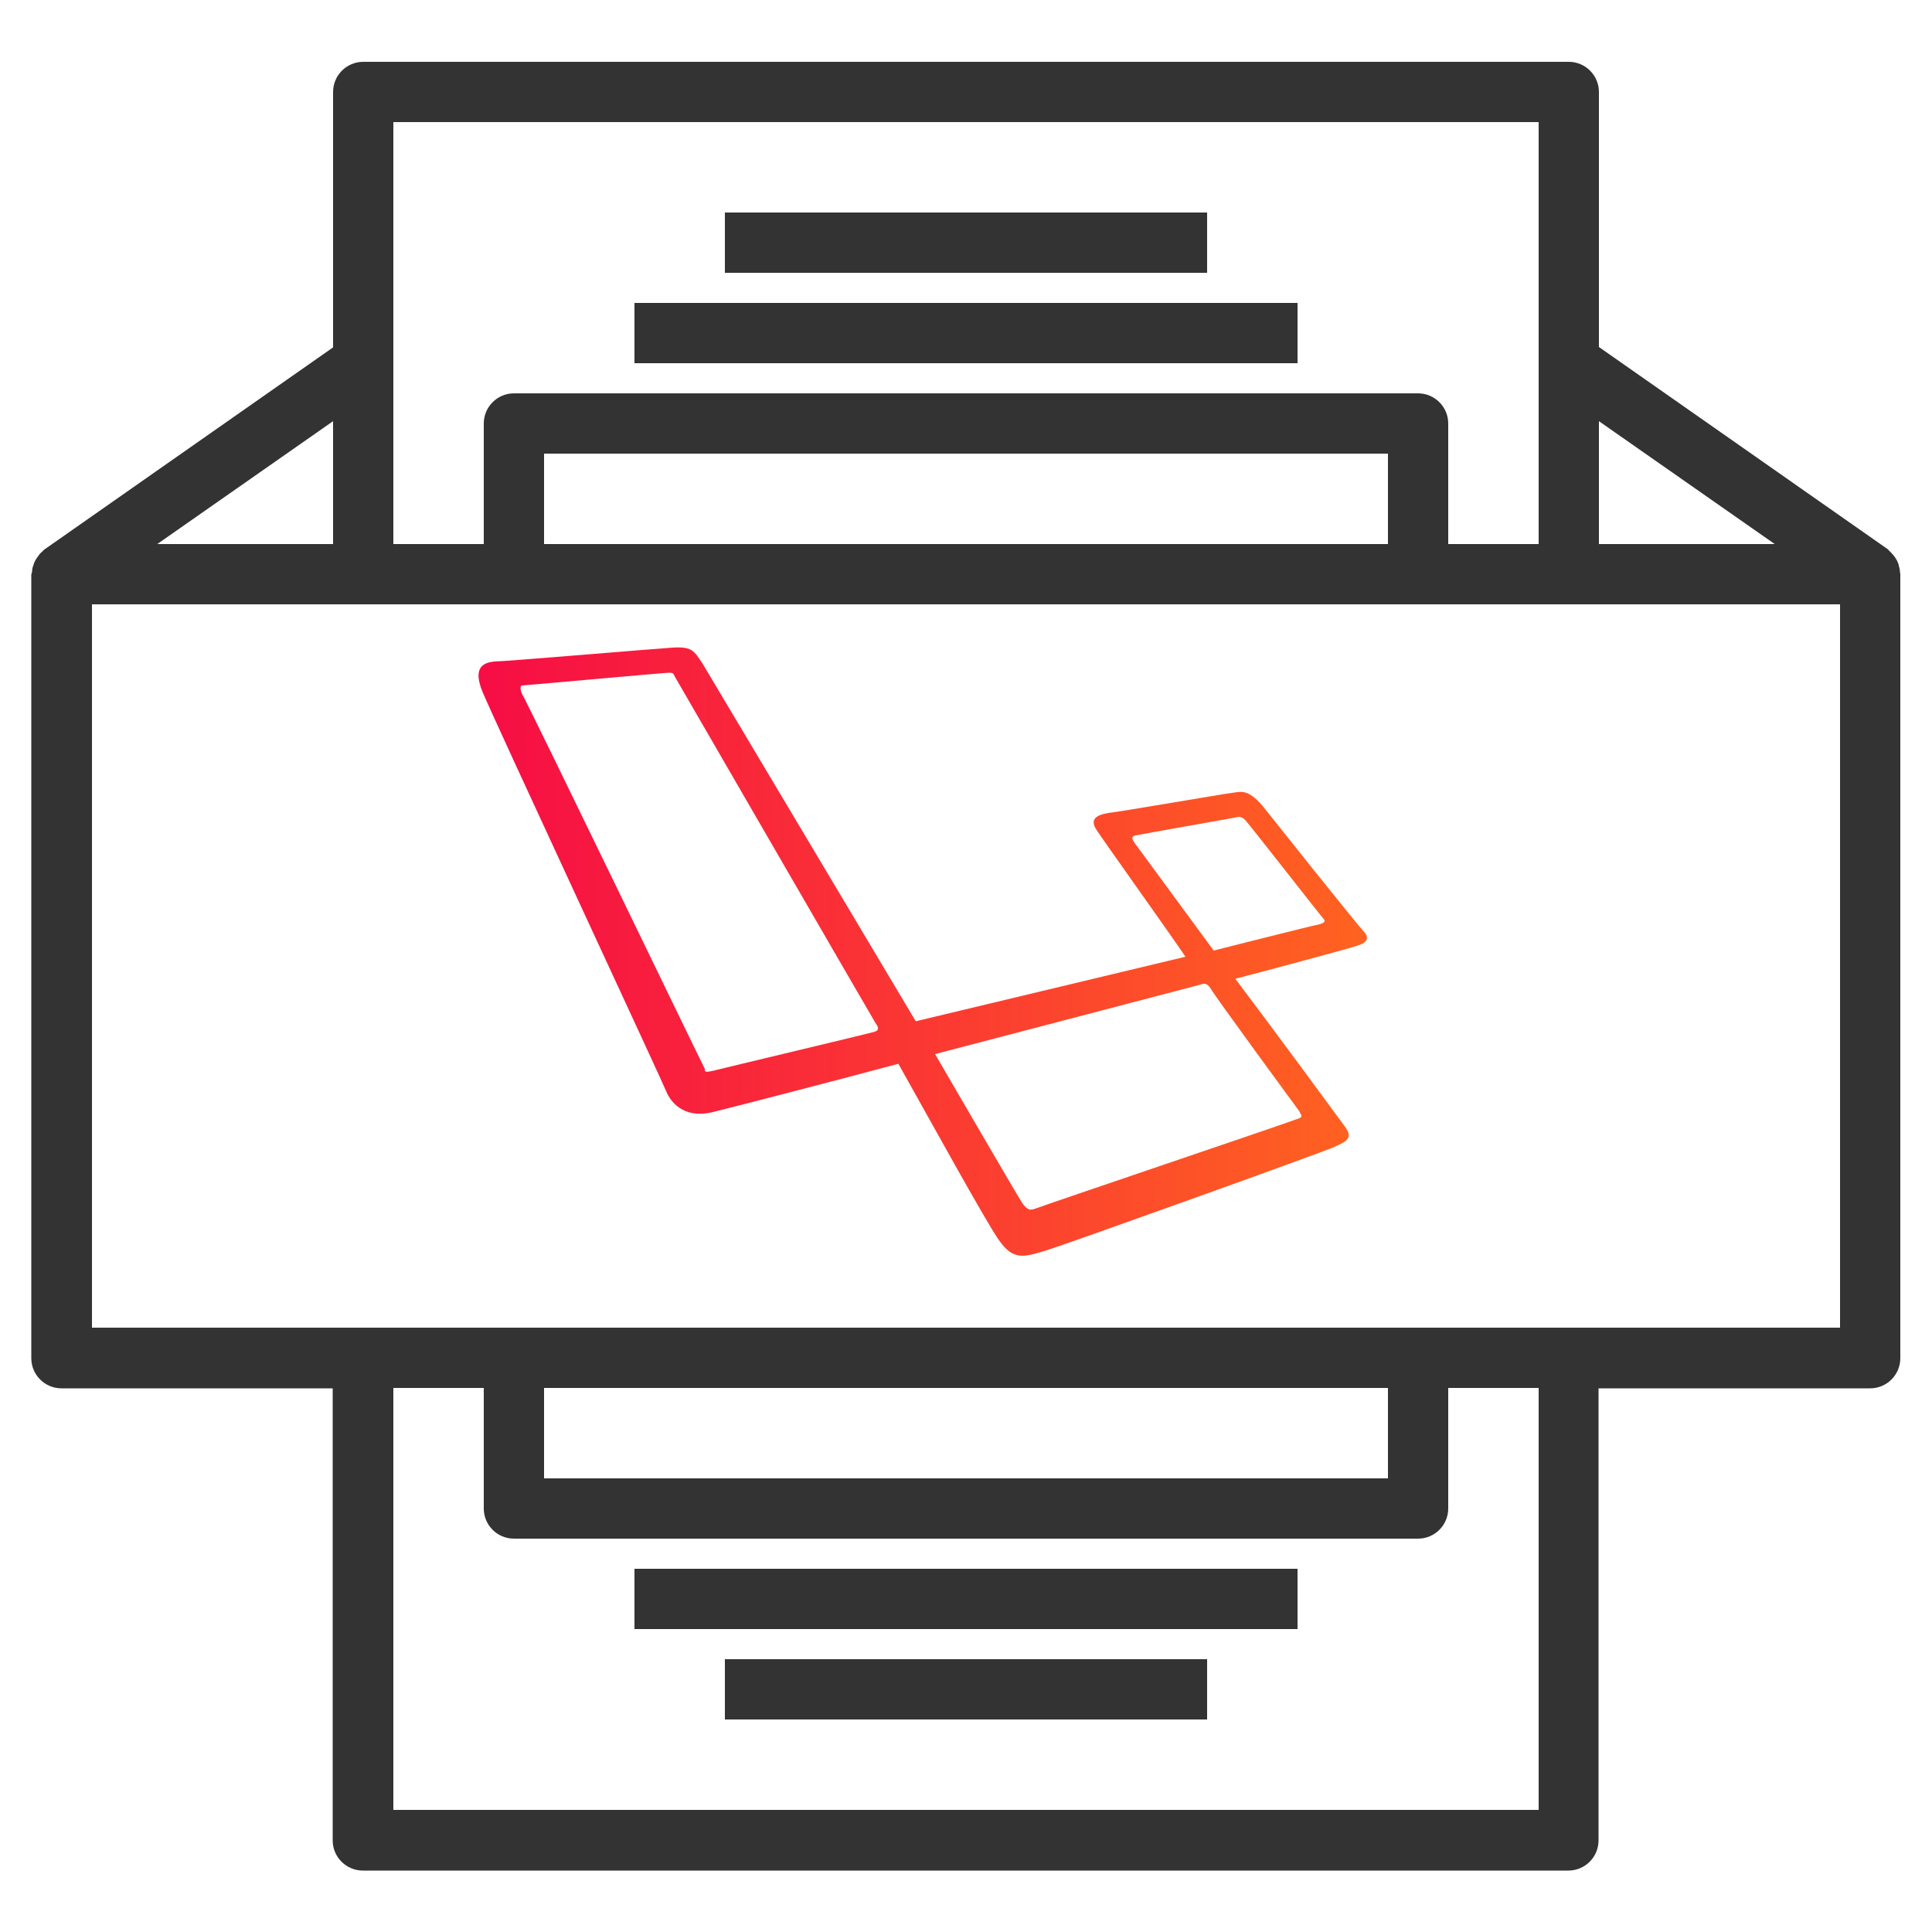 <?xml version="1.0" encoding="utf-8"?>
<!-- Generator: Adobe Illustrator 21.0.0, SVG Export Plug-In . SVG Version: 6.00 Build 0)  -->
<svg version="1.1" id="Layer_1" xmlns="http://www.w3.org/2000/svg" xmlns:xlink="http://www.w3.org/1999/xlink" x="0px" y="0px"
	 viewBox="0 0 500 500" style="enable-background:new 0 0 500 500;" xml:space="preserve">
<style type="text/css">
	.st0{fill:#333333;}
	.st1{fill:url(#SVGID_1_);}
</style>
<g id="surface1">
	<path class="st0" d="M164.2,78.4h171.6V94H164.2V78.4z"/>
	<path class="st0" d="M187.6,55h124.8v15.6H187.6V55z"/>
	<path class="st0" d="M164.2,406h171.6v15.6H164.2V406z"/>
	<path class="st0" d="M187.6,429.4h124.8V445H187.6V429.4z"/>
	<path class="st0" d="M491.7,147.9c0-0.5-0.2-1.1-0.3-1.6c-0.1-0.5-0.3-0.9-0.5-1.3c-0.2-0.4-0.5-0.8-0.8-1.2
		c-0.3-0.4-0.7-0.8-1.1-1.2c-0.2-0.1-0.3-0.4-0.5-0.5l-74.7-52.3V23.8c0-4.3-3.5-7.8-7.8-7.8H94c-4.3,0-7.8,3.5-7.8,7.8v66.1
		l-74.7,52.3c-0.2,0.1-0.3,0.3-0.5,0.5c-0.4,0.3-0.8,0.7-1.1,1.2c-0.3,0.4-0.6,0.8-0.8,1.2c-0.2,0.4-0.4,0.9-0.5,1.3
		c-0.2,0.5-0.3,1-0.3,1.6c-0.1,0.2-0.1,0.4-0.2,0.7v202.8c0,4.3,3.5,7.8,7.8,7.8h70.2v117c0,4.3,3.5,7.8,7.8,7.8h312
		c4.3,0,7.8-3.5,7.8-7.8v-117H484c4.3,0,7.8-3.5,7.8-7.8V148.6C491.8,148.4,491.7,148.2,491.7,147.9z M459.3,140.8h-45.5V109
		L459.3,140.8z M398.2,31.6v109.2h-23.4v-31.2c0-4.3-3.5-7.8-7.8-7.8H133c-4.3,0-7.8,3.5-7.8,7.8v31.2h-23.4V31.6H398.2z
		 M140.8,140.8v-23.4h218.4v23.4H140.8z M86.2,140.8H40.7L86.2,109V140.8z M398.2,468.4H101.8V359.2h23.4v31.2
		c0,4.3,3.5,7.8,7.8,7.8h234c4.3,0,7.8-3.5,7.8-7.8v-31.2h23.4V468.4z M359.2,359.2v23.4H140.8v-23.4H359.2z M476.2,343.6H23.8
		V156.4h452.4V343.6z"/>
</g>
<linearGradient id="SVGID_1_" gradientUnits="userSpaceOnUse" x1="123.904" y1="246.185" x2="353.778" y2="246.185">
	<stop  offset="0" style="stop-color:#F60D45"/>
	<stop  offset="1" style="stop-color:#FF6320"/>
</linearGradient>
<path class="st1" d="M352.9,241c-1.6-1.6-22.7-28.1-26.2-32.5c-3.8-4.4-5.5-3.6-7.9-3.3c-2.5,0.3-29,4.9-32,5.2
	c-3,0.5-4.9,1.6-3,4.4c1.6,2.5,19.1,27,23,32.8L237,264.3l-55.2-92.6c-2.2-3.3-2.7-4.4-7.7-4.1c-4.9,0.3-43.4,3.6-46.2,3.6
	c-2.7,0.3-5.7,1.4-3,7.9c2.7,6.6,46.4,100.5,47.5,103.3c1.1,2.7,4.4,7.1,11.7,5.5c7.7-1.9,33.9-8.7,48.4-12.6
	c7.7,13.7,23,41.5,26,45.6c3.8,5.5,6.6,4.4,12.3,2.7c4.6-1.4,71.6-25.4,74.6-26.8s4.9-2.2,2.7-5.2c-1.6-2.2-19.1-26-28.4-38.3
	c6.3-1.6,29-7.7,31.4-8.5C353.9,244,354.5,242.7,352.9,241L352.9,241z M226.4,267c-0.8,0.3-39.9,9.6-41.8,10.1
	c-2.2,0.5-2.2,0.3-2.2-0.5c-0.5-0.8-46.4-95.9-47.3-97c-0.5-1.1-0.5-2.2,0-2.2c0.5,0,36.9-3.3,38-3.3c1.4,0,1.1,0.3,1.6,1.1
	c0,0,51.1,88.3,51.9,89.6C227.7,266.2,227.2,266.7,226.4,267L226.4,267z M336.2,287.5c0.5,1.1,1.4,1.6-0.8,2.2
	c-1.9,0.8-65.8,22.4-67.2,23c-1.4,0.5-2.2,0.8-3.8-1.6c-1.6-2.5-22.4-38.3-22.4-38.3l68-17.8c1.6-0.5,2.2-0.8,3.3,0.8
	C314.3,257.7,335.6,286.7,336.2,287.5L336.2,287.5z M340.6,239.4c-1.6,0.3-26.5,6.6-26.5,6.6l-20.5-27.9c-0.5-0.8-1.1-1.6,0.3-1.9
	s24.6-4.4,25.7-4.6c1.1-0.3,1.9-0.5,3.3,1.4c1.4,1.6,18.9,24,19.7,24.9C343.3,238.6,342.2,239.1,340.6,239.4L340.6,239.4z"/>
</svg>
